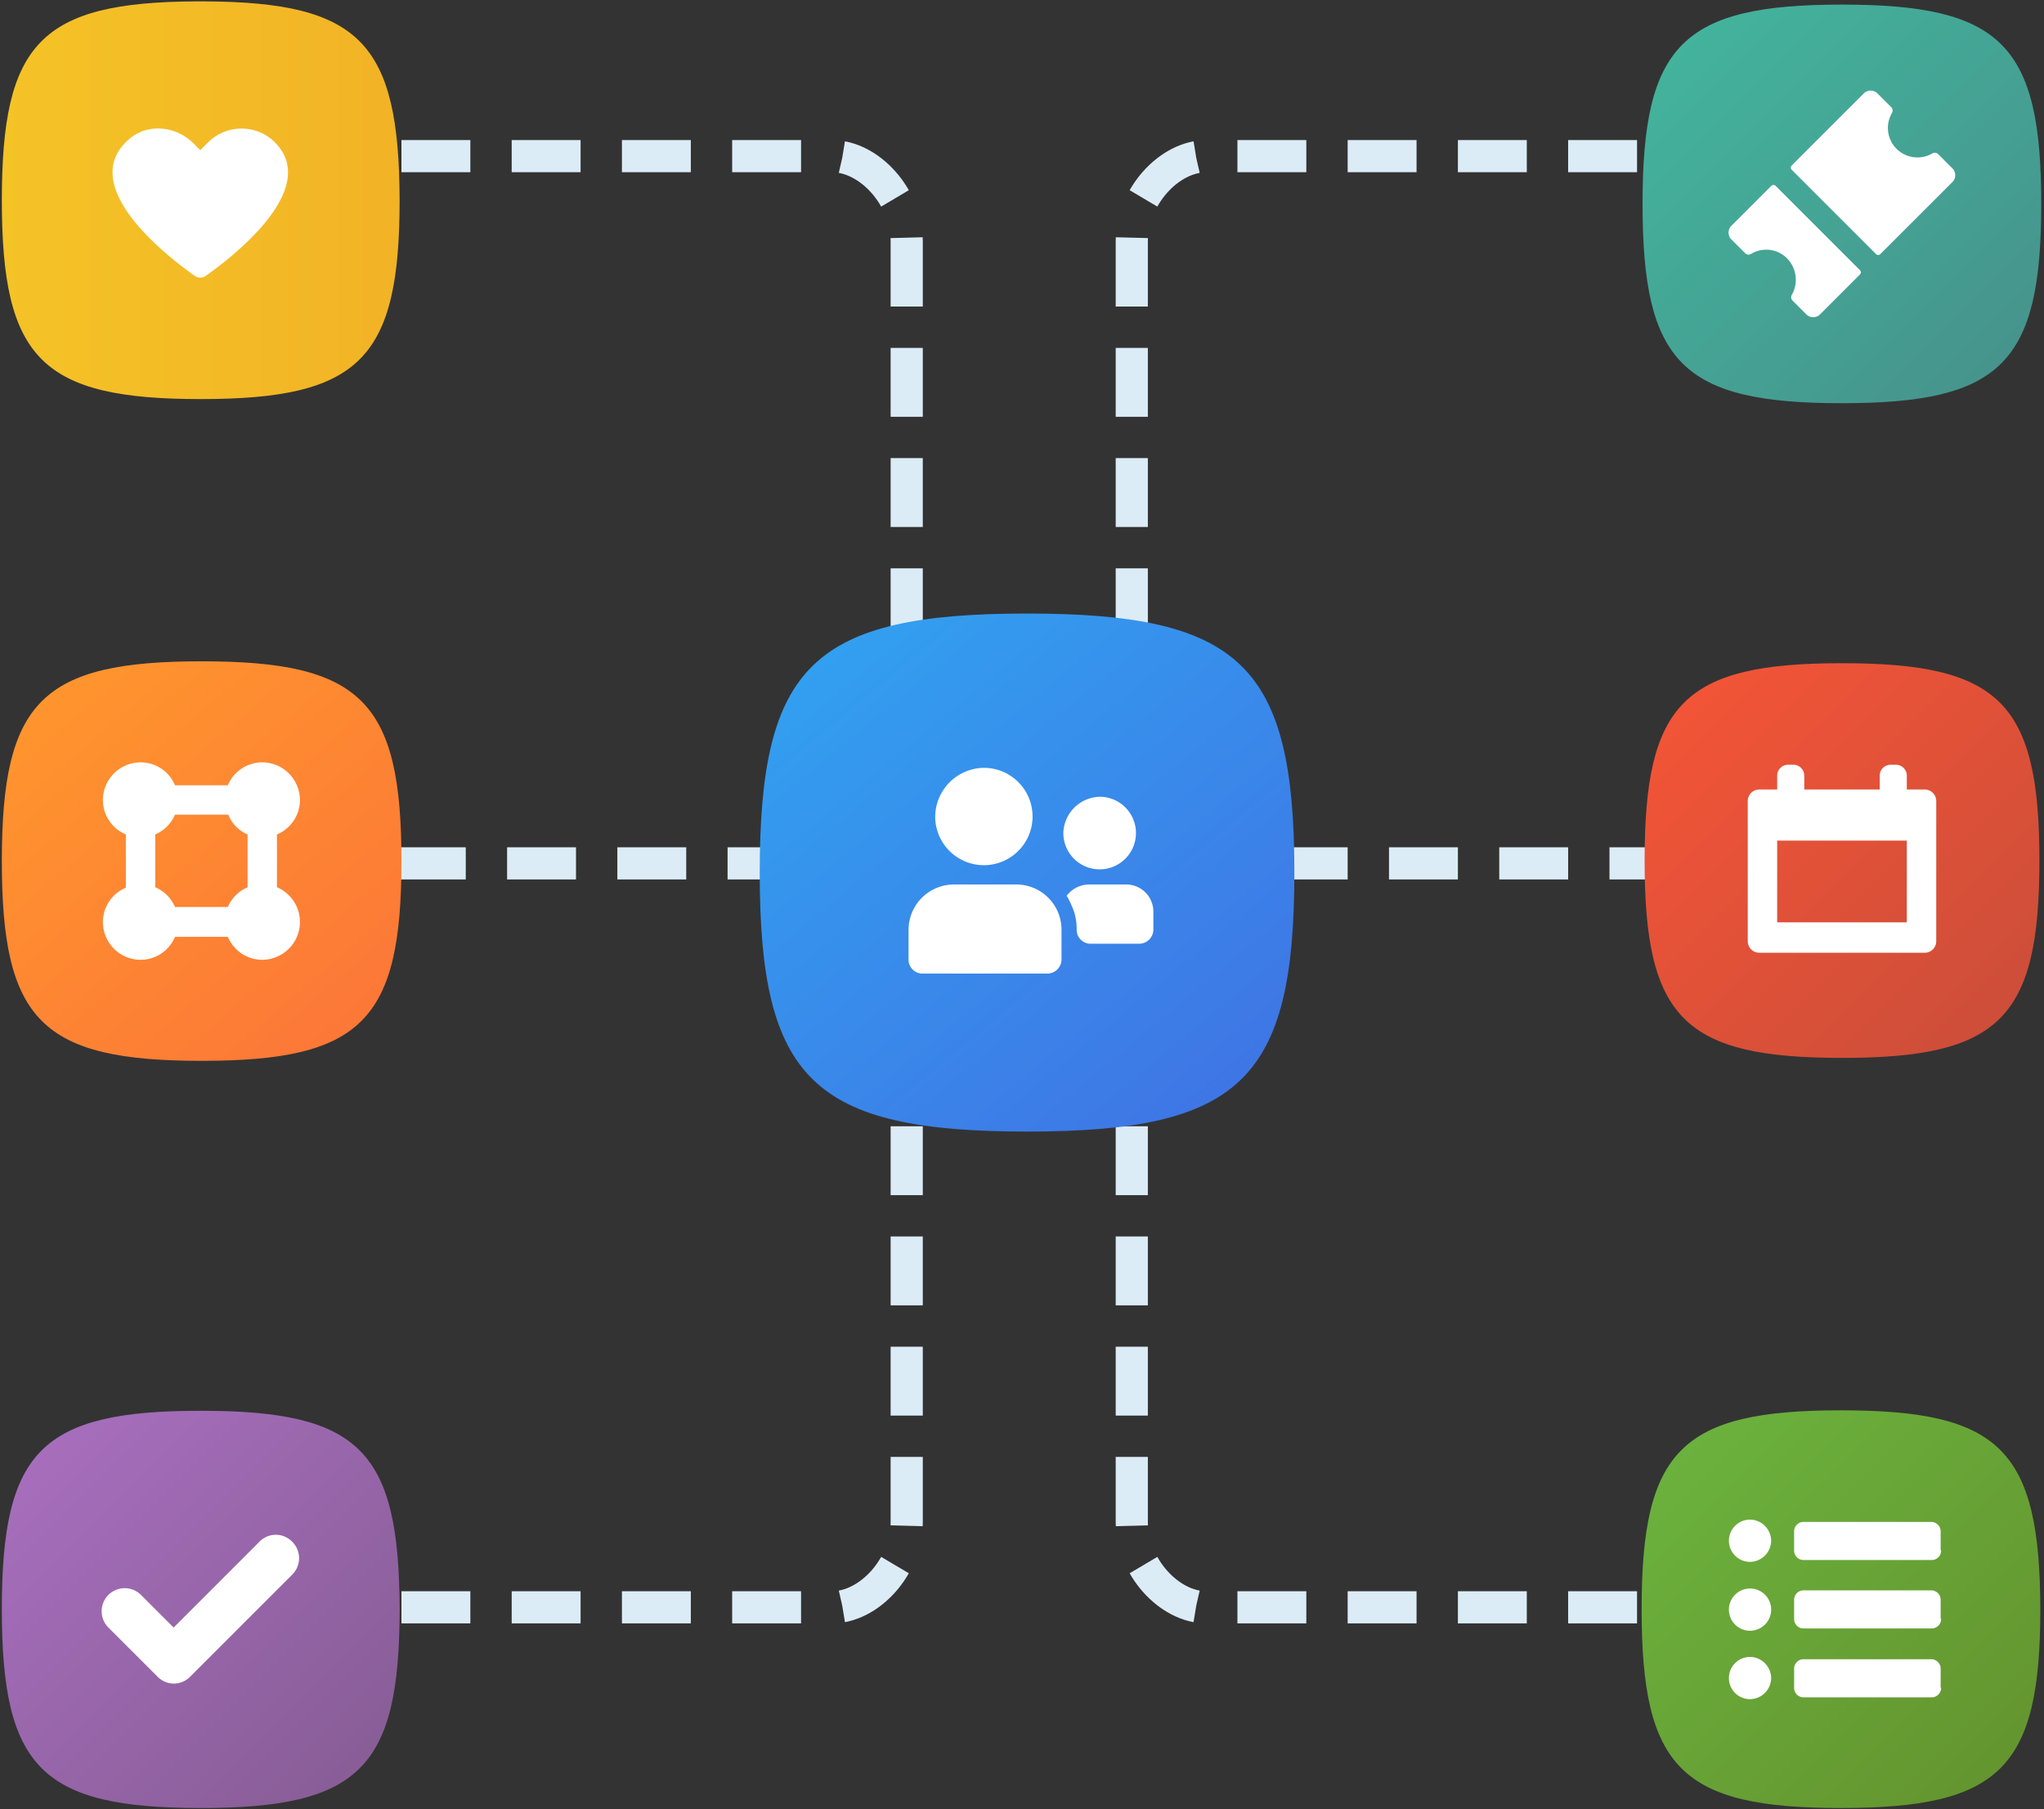 <svg id="Layer_1" data-name="Layer 1" xmlns="http://www.w3.org/2000/svg" xmlns:xlink="http://www.w3.org/1999/xlink" viewBox="0 0 445 394">
  <rect x="0" y="0" width="445" height="394" fill="#333333" stroke="none"/>
  <defs>
    <linearGradient id="linear-gradient" x1="-928.631" y1="-167.488" x2="-927.831" y2="-166.688" gradientTransform="translate(80906.255 14827.551) scale(86.73 86.644)" gradientUnits="userSpaceOnUse">
      <stop offset="0" stop-color="#6bb13d"/>
      <stop offset="1" stop-color="#64952f"/>
    </linearGradient>
    <linearGradient id="linear-gradient-2" x1="-571.632" y1="-167.501" x2="-570.773" y2="-166.643" gradientTransform="translate(49463.244 14805.973) scale(86.517)" gradientUnits="userSpaceOnUse">
      <stop offset="0" stop-color="#a76ebd"/>
      <stop offset="1" stop-color="#875d95"/>
    </linearGradient>
    <linearGradient id="linear-gradient-3" x1="-571.651" y1="-330.562" x2="-570.849" y2="-329.629" gradientTransform="translate(49742.806 28906) scale(87)" gradientUnits="userSpaceOnUse">
      <stop offset="0" stop-color="#ff962d"/>
      <stop offset="1" stop-color="#fc7638"/>
    </linearGradient>
    <linearGradient id="linear-gradient-4" x1="-571.714" y1="-474.084" x2="-570.713" y2="-474.084" gradientTransform="translate(49463.244 41059.778) scale(86.517)" gradientUnits="userSpaceOnUse">
      <stop offset="0" stop-color="#f4c326"/>
      <stop offset="1" stop-color="#f2b326"/>
    </linearGradient>
    <linearGradient id="linear-gradient-5" x1="-738.31" y1="-342.094" x2="-737.553" y2="-341.207" gradientTransform="translate(86084.796 38711.724) scale(116.354 112.753)" gradientUnits="userSpaceOnUse">
      <stop offset="0" stop-color="#32a0f0"/>
      <stop offset="1" stop-color="#3f75e5"/>
    </linearGradient>
    <linearGradient id="linear-gradient-6" x1="365.888" y1="384.312" x2="435.313" y2="314.888" gradientTransform="matrix(1, 0, 0, -1, 0.396, 394)" gradientUnits="userSpaceOnUse">
      <stop offset="0" stop-color="#43b39c"/>
      <stop offset="1" stop-color="#46948d"/>
    </linearGradient>
    <linearGradient id="New_Gradient_Swatch_4" data-name="New Gradient Swatch 4" x1="366.642" y1="153.008" x2="435.401" y2="221.767" gradientUnits="userSpaceOnUse">
      <stop offset="0" stop-color="#f25437"/>
      <stop offset="1" stop-color="#cd4e39"/>
    </linearGradient>
  </defs>
  <title>Artboard 1</title>
  <g id="Page-1">
    <g id="People-Page">
      <g id="FREE-Pricing-">
        <g id="option-2">
          <g id="System-graphic">
            <path id="Path-2" d="M86.4,188h276" fill="none" stroke="#dcecf7" stroke-width="7" stroke-dasharray="15 9"/>
            <path id="Path-2-2" data-name="Path-2" d="M356.4,350H262.7c-8.2,0-16.3-8.9-16.3-18.6V242" fill="none" stroke="#dcecf7" stroke-width="7" stroke-dasharray="15 9"/>
            <path id="Path-2-Copy-2" d="M87.4,350h93.7c8.2,0,16.3-8.9,16.3-18.6V242" fill="none" stroke="#dcecf7" stroke-width="7" stroke-dasharray="15 9"/>
            <path id="Path-2-3" data-name="Path-2" d="M356.4,34H262.7c-8.2,0-16.3,8.9-16.3,18.6V142" fill="none" stroke="#dcecf7" stroke-width="7" stroke-dasharray="15 9"/>
            <path id="Path-2-Copy-2-2" data-name="Path-2-Copy-2" d="M87.4,34h93.7c8.2,0,16.3,8.9,16.3,18.6V142" fill="none" stroke="#dcecf7" stroke-width="7" stroke-dasharray="15 9"/>
            <g id="Services-Logo">
              <path id="Fill-4" d="M400.8,307.1c-34.7,0-43.4,8.6-43.4,43.3s8.7,43.3,43.4,43.3,43.4-8.7,43.4-43.3C444.1,315.7,435.5,307.1,400.8,307.1Z" fill-rule="evenodd" fill="url(#linear-gradient)"/>
              <path id="Fill-15" d="M385.6,335.5a4.653,4.653,0,0,1-4.6,4.6,4.6,4.6,0,1,1,0-9.2A4.653,4.653,0,0,1,385.6,335.5Zm0,15a4.6,4.6,0,1,1-4.6-4.6A4.588,4.588,0,0,1,385.6,350.5Zm0,14.9A4.653,4.653,0,0,1,381,370a4.6,4.6,0,1,1,0-9.2A4.653,4.653,0,0,1,385.6,365.4Zm37-27.8a2.051,2.051,0,0,1-2.1,2.1H392.7a2.051,2.051,0,0,1-2.1-2.1v-4.1a2.051,2.051,0,0,1,2.1-2.1h27.7a2.051,2.051,0,0,1,2.1,2.1v4.1Zm0,14.9a2.051,2.051,0,0,1-2.1,2.1H392.7a2.051,2.051,0,0,1-2.1-2.1v-4.1a2.051,2.051,0,0,1,2.1-2.1h27.7a2.051,2.051,0,0,1,2.1,2.1v4.1Zm0,15a2.051,2.051,0,0,1-2.1,2.1H392.7a2.051,2.051,0,0,1-2.1-2.1v-4.1a2.051,2.051,0,0,1,2.1-2.1h27.7a2.051,2.051,0,0,1,2.1,2.1v4.1Z" fill="#fff" fill-rule="evenodd"/>
            </g>
            <g id="Check-Ins-Logo">
              <path id="Fill-1" d="M43.7,307.2C9.1,307.2.4,315.8.4,350.4s8.7,43.3,43.3,43.3S87,385,87,350.4C86.9,315.8,78.3,307.2,43.7,307.2Z" fill-rule="evenodd" fill="url(#linear-gradient-2)"/>
              <path id="Fill-44" d="M63.7,342.8,41.4,365.1a4.951,4.951,0,0,1-7.1,0L23.6,354.4a5.02,5.02,0,0,1,7.1-7.1l7.1,7.1,18.7-18.7a4.951,4.951,0,0,1,7.1,0,5.041,5.041,0,0,1,.1,7.1" fill="#fff" fill-rule="evenodd"/>
            </g>
            <g id="Groups-Logo">
              <path id="Fill-1-2" data-name="Fill-1" d="M43.9,144C9.1,144,.4,152.7.4,187.5S9.1,231,43.9,231s43.5-8.7,43.5-43.5S78.7,144,43.9,144Z" fill-rule="evenodd" fill="url(#linear-gradient-3)"/>
              <path id="Fill-17" d="M65.3,200.8a8.237,8.237,0,0,1-8.2,8.2,8.133,8.133,0,0,1-7.5-5H38.1a8.133,8.133,0,0,1-7.5,5,8.237,8.237,0,0,1-8.2-8.2,8.133,8.133,0,0,1,5-7.5V181.7a8.133,8.133,0,0,1-5-7.5,8.237,8.237,0,0,1,8.2-8.2,8.133,8.133,0,0,1,7.5,5H49.6a8.133,8.133,0,0,1,7.5-5,8.237,8.237,0,0,1,8.2,8.2,8.133,8.133,0,0,1-5,7.5v11.5a8.222,8.222,0,0,1,5,7.6M49.7,177.4H38.1a8.216,8.216,0,0,1-4.3,4.3v11.5a8.216,8.216,0,0,1,4.3,4.3H49.6a8.216,8.216,0,0,1,4.3-4.3V181.7a7.713,7.713,0,0,1-4.2-4.3" fill="#fff" fill-rule="evenodd"/>
            </g>
            <g id="Giving-Logo">
              <path id="Fill-1-3" data-name="Fill-1" d="M42.6.3C8.9.5.4,9.3.4,43.6c0,34.6,8.7,43.3,43.3,43.3S87,78.2,87,43.6C86.9,9.3,78.4.5,44.7.3Z" fill-rule="evenodd" fill="url(#linear-gradient-4)"/>
              <path id="Fill-4-2" data-name="Fill-4" d="M44.9,60a2.1,2.1,0,0,1-2.6,0c-5.5-3.9-26-19.5-14.2-29.7,4-3.5,10.2-2.9,14,.9l1.5,1.5,1.5-1.5a10.351,10.351,0,0,1,14-.9C70.9,40.5,50.4,56.1,44.9,60" fill="#fff" fill-rule="evenodd"/>
            </g>
            <g id="People-Logo">
              <path id="Fill-1-4" data-name="Fill-1" d="M223.6,133.6c-46.6,0-58.2,11.3-58.2,56.4s11.6,56.4,58.2,56.4c46.5,0,58.2-11.3,58.2-56.4S270.1,133.6,223.6,133.6Z" fill-rule="evenodd" fill="url(#linear-gradient-5)"/>
              <path id="Fill-19" d="M214.5,167.2a10.6,10.6,0,1,1-10.9,10.6,10.736,10.736,0,0,1,10.9-10.6" fill="#fff" fill-rule="evenodd"/>
              <path id="Fill-21" d="M228,212H200.9a3.031,3.031,0,0,1-3.1-3v-6.7a9.9,9.9,0,0,1,10-9.7h13.3a9.84,9.84,0,0,1,10,9.7V209a3.1,3.1,0,0,1-3.1,3" fill="#fff" fill-rule="evenodd"/>
              <path id="Fill-23" d="M239.7,173.5a7.905,7.905,0,1,1-8.2,7.9,8.114,8.114,0,0,1,8.2-7.9" fill="#fff" fill-rule="evenodd"/>
              <path id="Fill-25" d="M248,205.5H237.5a3.031,3.031,0,0,1-3.1-3v-.3a11.814,11.814,0,0,0-1.1-5,4.875,4.875,0,0,0-.3-.7l-.3-.6a2.177,2.177,0,0,0-.5-.8,6.106,6.106,0,0,1,4.9-2.5h8a5.913,5.913,0,0,1,6,5.8v4.1a3.1,3.1,0,0,1-3.1,3" fill="#fff" fill-rule="evenodd"/>
            </g>
            <g>
              <path d="M444.4,44.4c0,34.7-8.7,43.4-43.4,43.4s-43.4-8.7-43.4-43.4S366.3,1,401,1,444.4,9.7,444.4,44.4Z" fill="url(#linear-gradient-6)"/>
              <path d="M377,49.1a2.117,2.117,0,0,0,0,3.1l3,3a1.048,1.048,0,0,0,1.2.1,6.394,6.394,0,0,1,7.9,1,6.661,6.661,0,0,1,1,7.9,1.048,1.048,0,0,0,.1,1.2l3,3a2.117,2.117,0,0,0,3.1,0l8.6-8.6a.668.668,0,0,0,0-1L386.6,40.5a.668.668,0,0,0-1,0Zm48-12.5-3.1-3.1a1.049,1.049,0,0,0-1.2-.1,6.43,6.43,0,0,1-8.8-8.8,1.048,1.048,0,0,0-.1-1.2l-3-3a2.118,2.118,0,0,0-3.1,0L390.1,36a.668.668,0,0,0,0,1l18.3,18.3a.668.668,0,0,0,1,0L425,39.7A2.116,2.116,0,0,0,425,36.6Z" fill="#fff"/>
            </g>
            <path d="M401.021,144.413c-34.379,0-42.974,8.595-42.974,42.974s8.595,42.974,42.974,42.974S444,221.767,444,187.387,435.4,144.413,401.021,144.413Z" fill="url(#New_Gradient_Swatch_4)"/>
            <path d="M419.025,171.913h-3.892V168.9a2.382,2.382,0,0,0-2.382-2.381h-1.135a2.382,2.382,0,0,0-2.382,2.381v3.015H392.809V168.9a2.382,2.382,0,0,0-2.381-2.381h-1.136a2.381,2.381,0,0,0-2.381,2.381v3.015h-3.893a2.516,2.516,0,0,0-2.516,2.516v30.519a2.516,2.516,0,0,0,2.516,2.515h36.007a2.516,2.516,0,0,0,2.516-2.515V174.429A2.516,2.516,0,0,0,419.025,171.913Zm-3.892,28.927H386.911V183.049h28.222Z" fill="#fff"/>
          </g>
        </g>
      </g>
    </g>
  </g>
</svg>
